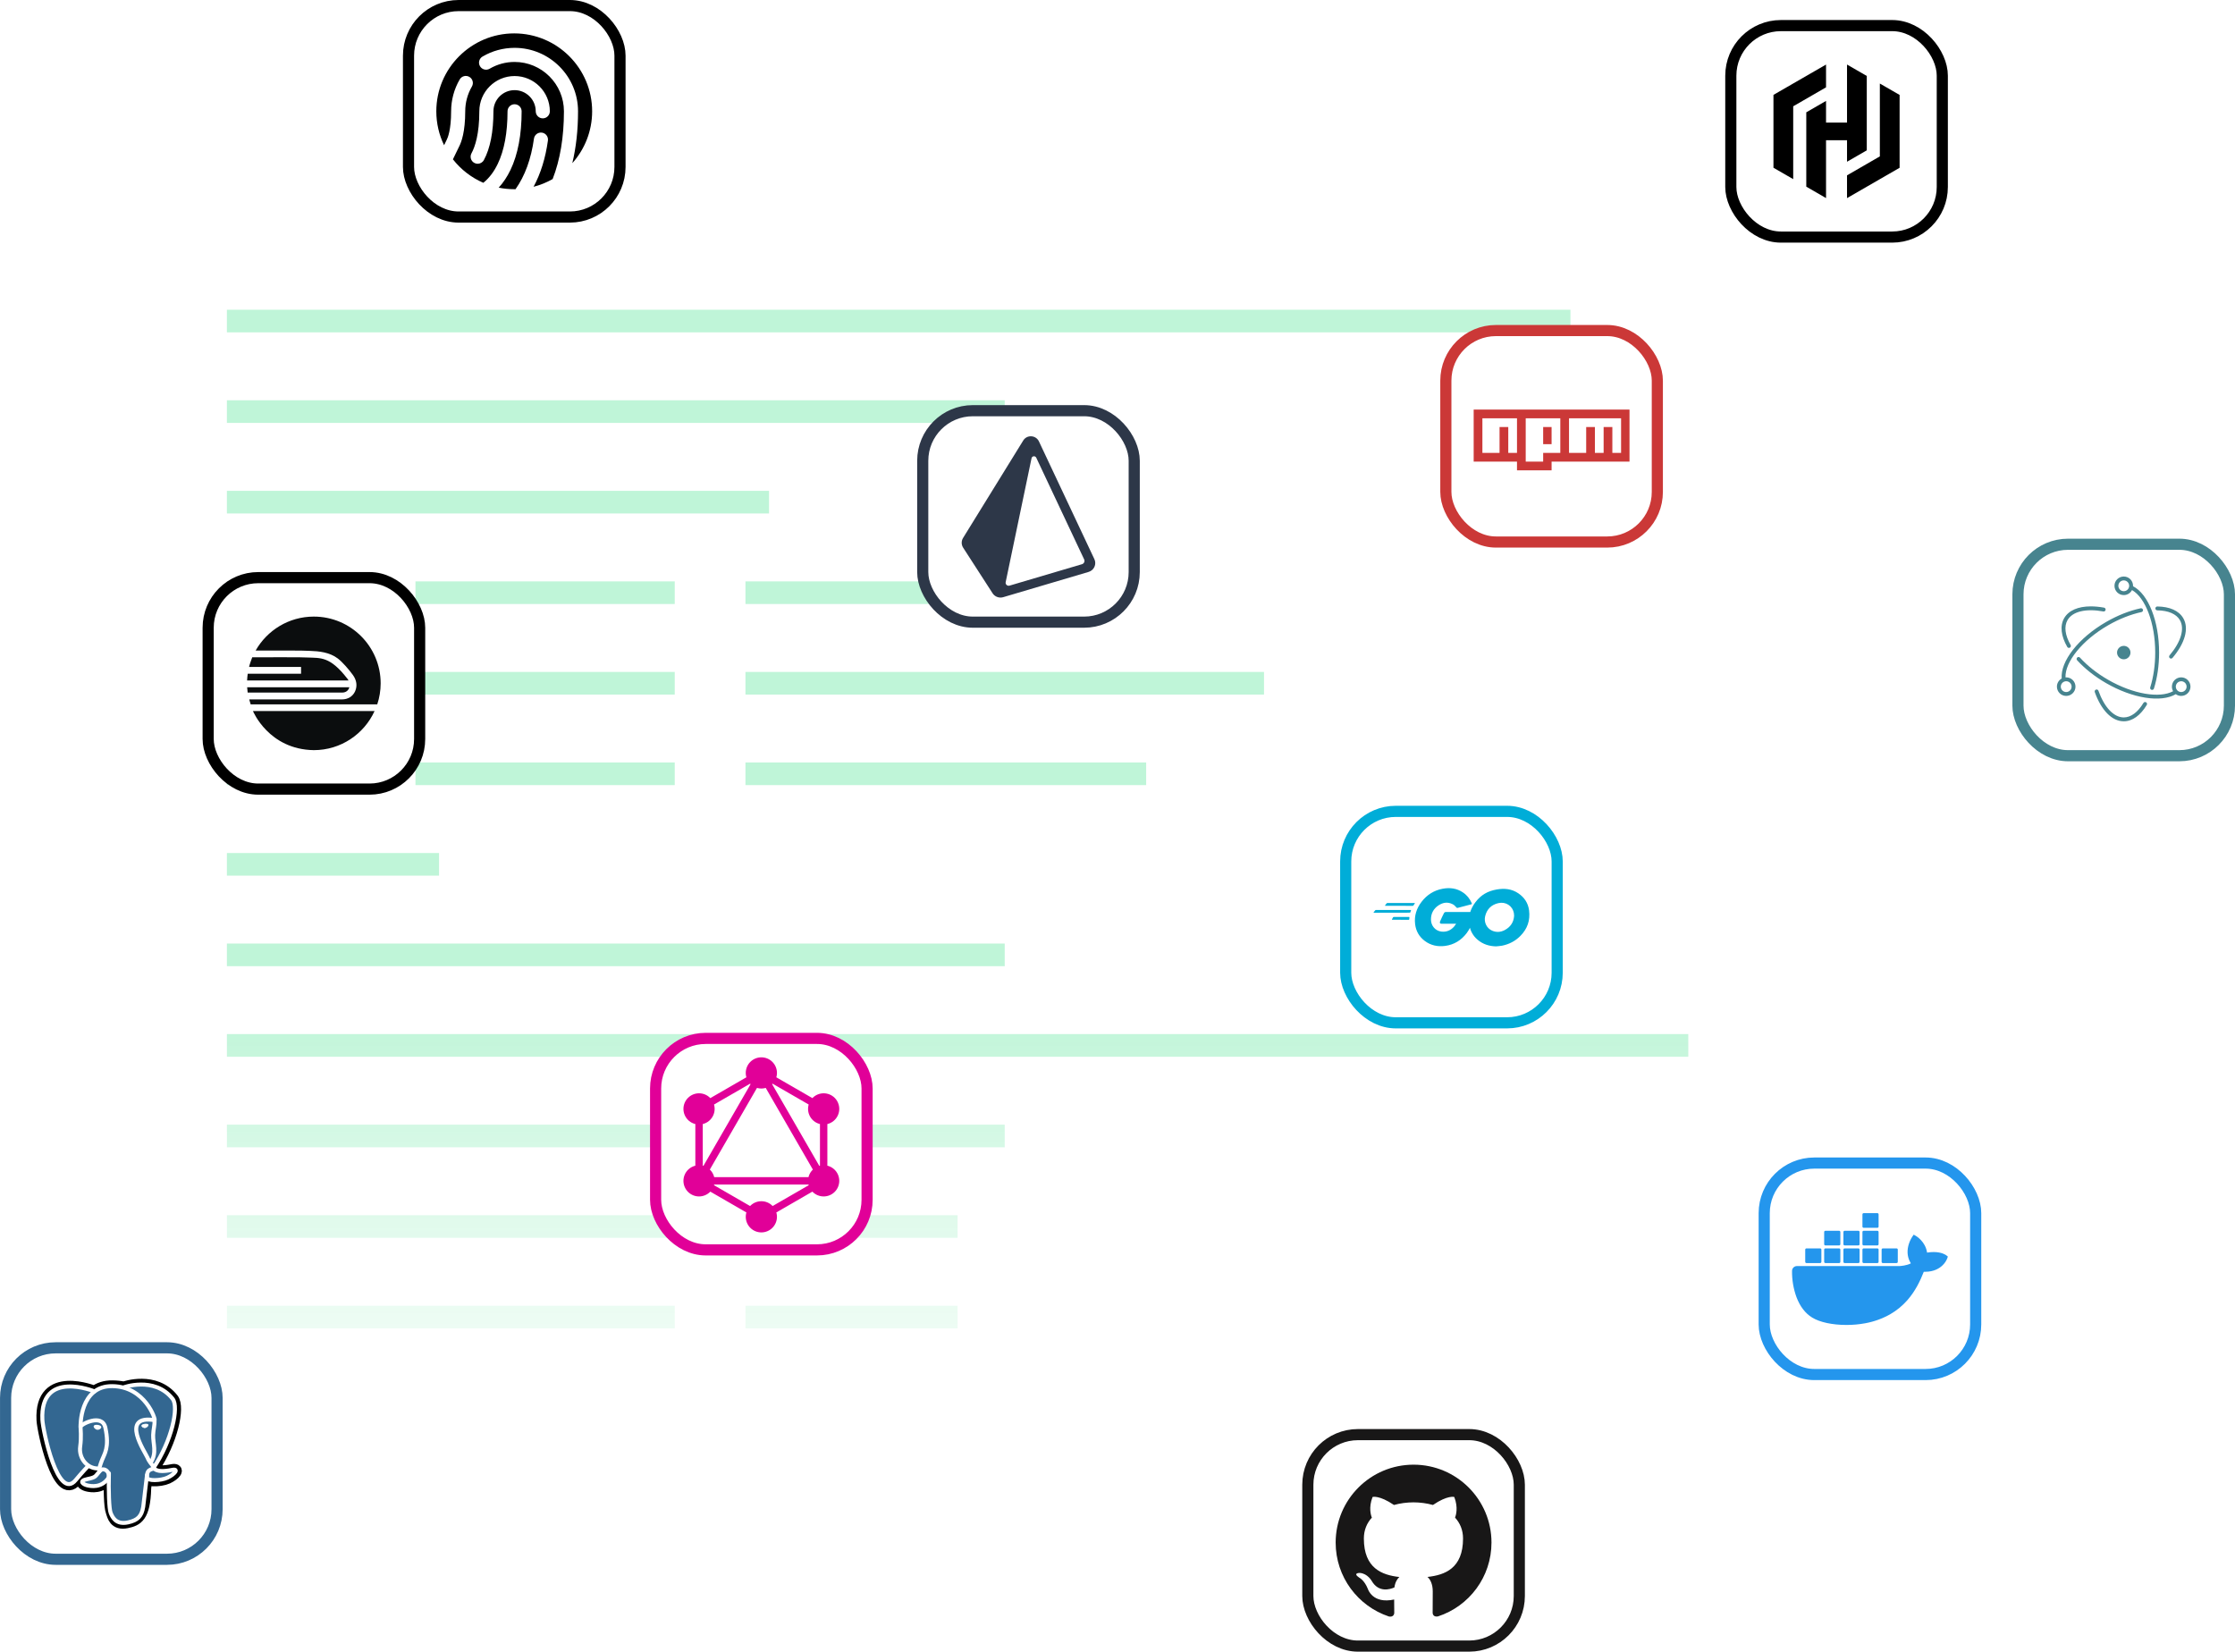 <svg width="1004" height="742" viewBox="0 0 1004 742" fill="none" xmlns="http://www.w3.org/2000/svg">
    <g filter="url(#filter0_d)">
        <path d="M49 82.101C49 71.551 57.903 63 68.888 63H929.113C940.09 63 949 71.551 949 82.101V643.899C949 654.449 940.09 663 929.113 663H68.888C57.903 663 49 654.449 49 643.899V82.101Z" fill="white" />
        <path d="M49 82.101C49 71.551 57.903 63 68.888 63H929.113C940.09 63 949 71.551 949 82.101V643.899C949 654.449 940.09 663 929.113 663H68.888C57.903 663 49 654.449 49 643.899V82.101Z" fill="white" />
        <path d="M52.295 82.099C52.295 73.312 59.713 66.181 68.868 66.181H929.093C938.241 66.181 945.666 73.312 945.666 82.099V643.897C945.666 652.69 938.241 659.814 929.093 659.814H68.868C59.713 659.814 52.295 652.69 52.295 643.897V82.099Z" stroke="white" stroke-opacity="0.1" />
        <path fill-rule="evenodd" clip-rule="evenodd" d="M705.465 129.146H101.934V139.314H705.465V129.146ZM451.343 169.825H101.934V179.993H451.343V169.825ZM101.934 413.891H451.343V424.059H101.934V413.891ZM451.343 495.248H101.934V505.416H451.343V495.248ZM101.934 454.569H758.405V464.738H101.934V454.569ZM345.462 210.504H101.934V220.672H345.462V210.504ZM101.934 373.212H197.228V383.386H101.934V373.212ZM303.108 535.927H101.934V546.095H303.108V535.927ZM101.934 576.606H303.108V586.774H101.934V576.606ZM430.169 535.927H334.875V546.095H430.169V535.927ZM334.875 576.606H430.169V586.774H334.875V576.606ZM154.874 251.182H101.934V261.35H154.874V251.182ZM334.875 251.182H493.696V261.35H334.875V251.182ZM514.877 332.533H334.875V342.708H514.877V332.533ZM334.875 291.861H567.817V302.029H334.875V291.861ZM303.108 251.182H186.641V261.35H303.108V251.182ZM101.934 291.861H154.874V302.029H101.934V291.861ZM303.108 291.861H186.641V302.029H303.108V291.861ZM101.934 332.533H154.874V342.708H101.934V332.533ZM303.108 332.533H186.641V342.708H303.108V332.533Z" fill="url(#paint0_linear)" fill-opacity="0.25" />
    </g>
    <rect x="2.512" y="605.5" width="95" height="95" rx="22.5" fill="white" stroke="#336791" stroke-width="5" />
    <path d="M65.23 668.501C65.66 664.915 65.531 664.392 68.2 664.971L68.879 665.032C70.933 665.124 73.617 664.701 75.222 663.969C78.617 662.394 80.631 659.762 77.283 660.455C69.645 662.03 69.091 659.442 69.091 659.442C77.159 647.471 80.533 632.276 77.618 628.558C69.68 618.41 55.935 623.209 55.705 623.336L55.631 623.349C54.125 623.032 52.46 622.847 50.531 622.82C47.075 622.768 44.453 623.727 42.46 625.236C42.46 625.236 17.944 615.136 19.083 637.939C19.326 642.791 26.034 674.672 34.041 665.026C36.972 661.501 39.799 658.523 39.799 658.523C41.2 659.456 42.883 659.931 44.646 659.76L44.783 659.643C44.743 660.1 44.761 660.56 44.839 661.012C42.778 663.317 43.385 663.721 39.263 664.569C35.093 665.428 37.545 666.958 39.141 667.36C41.081 667.846 45.568 668.533 48.602 664.289L48.48 664.773C49.289 665.42 49.234 669.424 49.352 672.283C49.471 675.143 49.659 677.814 50.243 679.387C50.827 680.959 51.511 685.015 56.929 683.879C61.456 682.909 64.918 681.511 65.235 668.525" fill="black" />
    <path d="M65.23 668.501C65.66 664.915 65.531 664.392 68.2 664.971L68.879 665.032C70.933 665.124 73.617 664.701 75.222 663.969C78.617 662.394 80.631 659.762 77.283 660.455C69.645 662.03 69.091 659.442 69.091 659.442C77.159 647.471 80.533 632.276 77.618 628.558C69.68 618.41 55.935 623.209 55.705 623.336L55.631 623.349C54.125 623.032 52.46 622.847 50.531 622.82C47.075 622.768 44.453 623.727 42.46 625.236C42.46 625.236 17.944 615.136 19.083 637.939C19.326 642.791 26.034 674.672 34.041 665.026C36.972 661.501 39.799 658.523 39.799 658.523C41.2 659.456 42.883 659.931 44.646 659.76L44.783 659.643C44.743 660.1 44.761 660.56 44.839 661.012C42.778 663.317 43.385 663.721 39.263 664.569C35.093 665.428 37.545 666.958 39.141 667.36C41.081 667.846 45.568 668.533 48.602 664.289L48.48 664.773C49.289 665.42 49.234 669.424 49.352 672.283C49.471 675.143 49.659 677.814 50.243 679.387C50.827 680.959 51.511 685.015 56.929 683.879C61.456 682.909 64.918 681.511 65.235 668.525" stroke="black" stroke-width="5.372" />
    <path d="M77.26 660.478C69.623 662.054 69.068 659.466 69.068 659.466C77.136 647.495 80.511 632.3 77.598 628.582C69.66 618.434 55.915 623.235 55.685 623.36L55.611 623.373C53.933 623.036 52.226 622.858 50.514 622.842C47.057 622.789 44.436 623.748 42.443 625.257C42.443 625.257 17.924 615.157 19.066 637.96C19.309 642.812 26.016 674.693 34.023 665.048C36.973 661.501 39.8 658.523 39.8 658.523C41.201 659.456 42.884 659.931 44.647 659.76L44.784 659.643C44.744 660.1 44.763 660.56 44.84 661.012C42.779 663.317 43.386 663.721 39.264 664.569C35.094 665.428 37.546 666.958 39.142 667.36C41.082 667.846 45.569 668.533 48.603 664.289L48.481 664.773C49.29 665.42 49.856 668.983 49.761 672.212C49.665 675.441 49.602 677.656 50.236 679.389C50.87 681.123 51.505 685.018 56.922 683.882C61.449 682.912 63.793 680.394 64.123 676.202C64.356 673.221 64.879 673.66 64.916 670.996L65.339 669.733C65.823 665.69 65.418 664.387 68.206 664.995L68.885 665.056C70.939 665.148 73.626 664.725 75.201 663.993C78.597 662.418 80.611 659.786 77.263 660.478H77.26Z" fill="#336791" />
    <path d="M48.927 661.85C48.716 669.371 48.98 677.865 49.715 679.683C50.449 681.501 52.027 685.1 57.447 683.943C61.974 682.973 63.623 681.094 64.337 676.948L66.009 662.77M42.431 625.067C42.431 625.067 17.897 615.035 19.039 637.839C19.282 642.691 25.989 674.572 33.996 664.926C36.919 661.403 39.562 658.647 39.562 658.647M55.682 623.235C54.836 623.5 69.329 617.937 77.568 628.463C80.475 632.181 77.106 647.376 69.038 659.347" stroke="white" stroke-width="1.79" stroke-linecap="round" stroke-linejoin="round" />
    <path d="M69.041 659.342C69.041 659.342 69.569 661.932 77.233 660.352C80.581 659.659 78.565 662.291 75.172 663.866C72.386 665.161 66.139 665.492 66.036 663.708C65.772 659.096 69.324 660.497 69.067 659.342C68.835 658.301 67.244 657.281 66.197 654.733C65.28 652.513 53.618 635.468 69.432 637.997C70.013 637.878 65.309 622.934 50.511 622.717C35.712 622.501 36.179 640.912 36.179 640.912" stroke="white" stroke-width="1.79" stroke-linecap="round" stroke-linejoin="bevel" />
    <path d="M44.787 660.923C42.726 663.227 43.334 663.631 39.211 664.48C35.041 665.338 37.493 666.868 39.09 667.27C41.029 667.756 45.517 668.444 48.55 664.197C49.475 662.902 48.545 660.841 47.277 660.317C46.663 660.064 45.844 659.747 44.792 660.925L44.787 660.923Z" stroke="white" stroke-width="1.79" stroke-linejoin="round" />
    <path d="M44.652 660.883C44.441 659.527 45.096 657.918 45.796 656.031C46.848 653.203 49.274 650.376 47.334 641.399C45.889 634.713 36.182 640.006 36.182 640.912C36.182 641.819 36.621 645.511 36.024 649.805C35.239 655.413 39.591 660.154 44.602 659.67" stroke="white" stroke-width="1.79" stroke-linecap="round" stroke-linejoin="round" />
    <path d="M42.342 640.778C42.297 641.087 42.91 641.914 43.706 642.025C44.501 642.136 45.18 641.491 45.225 641.179C45.27 640.868 44.657 640.529 43.862 640.418C43.066 640.307 42.382 640.471 42.342 640.778V640.778Z" fill="white" stroke="white" stroke-width="0.598" />
    <path d="M66.561 640.146C66.603 640.455 65.993 641.282 65.197 641.393C64.402 641.504 63.717 640.86 63.678 640.548C63.638 640.236 64.246 639.898 65.041 639.787C65.837 639.676 66.521 639.84 66.561 640.146Z" fill="white" stroke="white" stroke-width="0.297" />
    <path d="M69.402 638.002C69.534 640.434 68.879 642.085 68.794 644.673C68.673 648.43 70.586 652.733 67.703 657.04" stroke="white" stroke-width="1.79" stroke-linecap="round" stroke-linejoin="round" />
    <rect x="183.512" y="2.5" width="95" height="95" rx="22.5" fill="white" stroke="black" stroke-width="5" />
    <path d="M231 15C211.701 15 196 30.701 196 50C196 55.457 197.256 60.625 199.493 65.233L200.601 62.952C200.616 62.921 200.631 62.89 200.648 62.859C201.118 61.967 202.652 58.402 202.652 50C202.652 44.968 203.988 40.017 206.514 35.683C207.395 34.172 209.334 33.66 210.846 34.542C212.357 35.423 212.868 37.362 211.987 38.873C210.025 42.24 208.987 46.088 208.987 50C208.987 59.164 207.302 63.796 206.278 65.763L203.457 71.572C207.038 76.134 211.726 79.786 217.113 82.124C219.706 80.048 221.889 77.186 223.612 73.59C226.518 67.526 227.991 59.589 227.991 50C227.991 48.251 229.409 46.833 231.158 46.833C232.908 46.833 234.326 48.251 234.326 50C234.326 60.544 232.643 69.402 229.325 76.328C227.851 79.403 226.077 82.066 224.026 84.301C226.28 84.759 228.613 85 231 85C231.196 85 231.391 84.996 231.586 84.993C235.817 79.017 238.599 71.385 239.863 62.281C240.103 60.549 241.702 59.34 243.435 59.579C245.168 59.82 246.378 61.419 246.137 63.152C245.041 71.05 242.875 77.998 239.687 83.908C242.722 83.13 245.598 81.954 248.258 80.44C251.621 71.798 253.33 61.567 253.33 50C253.33 37.775 243.384 27.829 231.158 27.829C227.216 27.829 223.342 28.881 219.957 30.873C218.449 31.759 216.508 31.256 215.621 29.748C214.734 28.241 215.238 26.299 216.745 25.413C221.103 22.849 226.087 21.494 231.158 21.494C246.877 21.494 259.664 34.282 259.664 50C259.664 58.423 258.799 66.215 257.096 73.296C262.63 67.104 266 58.938 266 50C266 30.701 250.299 15 231 15ZM215.322 50C215.322 41.268 222.426 34.163 231.158 34.163C239.891 34.163 246.995 41.268 246.995 50C246.995 51.749 245.577 53.167 243.828 53.167C242.079 53.167 240.66 51.749 240.66 50C240.66 44.761 236.398 40.498 231.158 40.498C225.919 40.498 221.656 44.761 221.656 50C221.656 59.274 220.212 66.645 217.365 71.908C216.791 72.968 215.701 73.569 214.576 73.569C214.067 73.569 213.551 73.446 213.072 73.186C211.533 72.354 210.961 70.432 211.793 68.893C213.403 65.919 215.322 60.226 215.322 50Z" fill="black" />
    <rect x="294.512" y="466.5" width="95" height="95" rx="22.5" fill="white" stroke="#E10098" stroke-width="5" />
    <path d="M342.015 475C340.156 475 338.374 475.738 337.059 477.053C335.745 478.367 335.006 480.15 335.006 482.009C335.006 483.867 335.745 485.65 337.059 486.964C338.374 488.279 340.156 489.017 342.015 489.017C343.874 489.017 345.656 488.279 346.971 486.964C348.285 485.65 349.024 483.867 349.024 482.009C349.024 480.15 348.285 478.367 346.971 477.053C345.656 475.738 343.874 475 342.015 475V475ZM370.003 491.16C368.144 491.16 366.362 491.899 365.047 493.213C363.733 494.528 362.995 496.31 362.995 498.169C362.995 500.028 363.733 501.81 365.047 503.125C366.362 504.439 368.144 505.177 370.003 505.177C371.862 505.177 373.645 504.439 374.959 503.125C376.273 501.81 377.012 500.028 377.012 498.169C377.012 496.31 376.273 494.528 374.959 493.213C373.645 491.899 371.862 491.16 370.003 491.16ZM370.003 523.481C368.144 523.481 366.362 524.22 365.047 525.534C363.733 526.848 362.995 528.631 362.995 530.49C362.995 532.349 363.733 534.131 365.047 535.446C366.362 536.76 368.144 537.498 370.003 537.498C371.862 537.498 373.645 536.76 374.959 535.446C376.273 534.131 377.012 532.349 377.012 530.49C377.012 528.631 376.273 526.848 374.959 525.534C373.645 524.22 371.862 523.481 370.003 523.481ZM342.015 539.642C340.157 539.642 338.374 540.38 337.06 541.694C335.746 543.008 335.008 544.79 335.008 546.648C335.008 548.507 335.746 550.289 337.06 551.603C338.374 552.917 340.157 553.655 342.015 553.655C343.873 553.655 345.656 552.917 346.97 551.603C348.284 550.289 349.022 548.507 349.022 546.648C349.022 544.79 348.284 543.008 346.97 541.694C345.656 540.38 343.873 539.642 342.015 539.642ZM314.02 523.484C313.1 523.484 312.189 523.666 311.339 524.018C310.489 524.37 309.716 524.886 309.066 525.537C308.415 526.187 307.899 526.96 307.547 527.81C307.195 528.66 307.013 529.571 307.013 530.491C307.013 531.412 307.195 532.323 307.547 533.173C307.899 534.023 308.415 534.795 309.066 535.446C309.716 536.097 310.489 536.613 311.339 536.965C312.189 537.317 313.1 537.498 314.02 537.498C315.879 537.498 317.662 536.76 318.976 535.446C320.29 534.131 321.029 532.349 321.029 530.49C321.029 528.631 320.29 526.848 318.976 525.534C317.662 524.22 315.879 523.481 314.02 523.481V523.484ZM314.02 491.16C312.161 491.16 310.379 491.899 309.064 493.213C307.75 494.528 307.012 496.31 307.012 498.169C307.012 500.028 307.75 501.81 309.064 503.125C310.379 504.439 312.161 505.177 314.02 505.177C315.879 505.177 317.662 504.439 318.976 503.125C320.29 501.81 321.029 500.028 321.029 498.169C321.029 496.31 320.29 494.528 318.976 493.213C317.662 491.899 315.879 491.16 314.02 491.16ZM342.015 480.09L312.359 497.21V531.452L342.015 548.572L371.665 531.452V497.21L342.015 480.09ZM342.015 485.337L367.119 528.826H316.904L342.015 485.337ZM337.469 486.553L315.692 524.281V499.131L337.469 486.553ZM346.561 486.553L368.342 499.131V524.281L346.561 486.553ZM320.231 532.156H363.796L342.015 544.728L320.231 532.156Z" fill="#E10098" />
    <rect x="587.5" y="644.5" width="95" height="95" rx="22.5" fill="white" stroke="#181717" stroke-width="5" />
    <path d="M635 658C615.663 658 600 673.671 600 693C600 708.467 610.027 721.583 623.931 726.206C625.681 726.536 626.323 725.454 626.323 724.523C626.323 723.692 626.294 721.49 626.279 718.573C616.543 720.685 614.49 713.877 614.49 713.877C612.898 709.838 610.596 708.759 610.596 708.759C607.426 706.589 610.841 706.633 610.841 706.633C614.356 706.878 616.202 710.238 616.202 710.238C619.323 715.59 624.395 714.044 626.396 713.148C626.711 710.885 627.612 709.342 628.613 708.467C620.84 707.592 612.67 704.582 612.67 691.171C612.67 687.35 614.026 684.23 616.272 681.78C615.878 680.896 614.697 677.338 616.578 672.516C616.578 672.516 619.51 671.577 626.203 676.104C629.003 675.325 631.978 674.94 634.953 674.923C637.928 674.94 640.903 675.325 643.703 676.104C650.353 671.577 653.285 672.516 653.285 672.516C655.166 677.338 653.985 680.896 653.635 681.78C655.866 684.23 657.222 687.35 657.222 691.171C657.222 704.617 649.041 707.577 641.253 708.438C642.478 709.488 643.616 711.635 643.616 714.913C643.616 719.597 643.572 723.36 643.572 724.497C643.572 725.416 644.185 726.51 645.978 726.16C659.981 721.569 670 708.444 670 693C670 673.671 654.329 658 635 658" fill="#181717" />
    <rect x="414.512" y="184.5" width="95" height="95" rx="22.5" fill="white" stroke="#2D3748" stroke-width="5" />
    <path d="M491.618 251.199L466.701 198.284C466.076 196.961 464.772 196.088 463.294 196.007C461.777 195.919 460.419 196.65 459.652 197.895L432.628 241.667C431.79 243.031 431.807 244.713 432.675 246.061L445.886 266.524C446.673 267.746 448.037 268.453 449.455 268.453C449.857 268.453 450.261 268.396 450.658 268.279L489.004 256.937C490.178 256.59 491.138 255.759 491.641 254.657C492.144 253.556 492.134 252.294 491.618 251.199ZM486.039 253.469L453.504 263.092C452.51 263.386 451.558 262.526 451.767 261.524L463.389 205.86C463.607 204.819 465.046 204.654 465.5 205.618L487.02 251.317C487.426 252.18 486.963 253.196 486.039 253.469Z" fill="#2D3748" />
    <rect x="649.5" y="148.5" width="95" height="95" rx="22.5" fill="white" stroke="#CB3837" stroke-width="5" />
    <path d="M662 184V207.378H681.459V211.297H697V207.378H732V184H662Z" fill="#CB3837" />
    <path d="M673.621 187.919H665.918V203.459H673.621V191.838H677.54V203.459H681.459V187.919H673.621ZM685.377 187.919V207.378H693.215V203.459H700.918V187.919H685.377ZM696.999 199.541H693.215V191.838H696.999V199.541ZM712.54 187.919H704.837V203.459H712.54V191.838H716.459V203.459H720.377V191.838H724.296V203.459H728.215V187.919H712.54Z" fill="white" />
    <rect x="792.512" y="522.5" width="95" height="95" rx="22.5" fill="white" stroke="#2496ED" stroke-width="5" />
    <path d="M845.795 567.426H851.976C852.119 567.426 852.257 567.369 852.358 567.268C852.46 567.167 852.518 567.03 852.518 566.887V561.383C852.518 561.239 852.461 561.101 852.36 560.999C852.258 560.898 852.12 560.84 851.976 560.84H845.795C845.652 560.84 845.515 560.897 845.414 560.998C845.313 561.1 845.256 561.237 845.256 561.38V566.887C845.256 567.184 845.498 567.426 845.795 567.426ZM837.18 551.589H843.357C843.501 551.589 843.639 551.532 843.741 551.43C843.842 551.328 843.9 551.19 843.9 551.046V545.54C843.899 545.396 843.841 545.259 843.74 545.158C843.638 545.057 843.501 545 843.357 545H837.18C837.037 545 836.899 545.057 836.798 545.158C836.697 545.259 836.64 545.396 836.64 545.54V551.046C836.64 551.344 836.879 551.586 837.18 551.586V551.589ZM837.18 559.507H843.357C843.501 559.507 843.638 559.449 843.74 559.348C843.841 559.246 843.899 559.109 843.9 558.965V553.461C843.899 553.318 843.841 553.181 843.74 553.08C843.638 552.978 843.501 552.922 843.357 552.922H837.18C837.037 552.922 836.899 552.979 836.798 553.08C836.697 553.181 836.64 553.318 836.64 553.461V558.965C836.64 559.262 836.879 559.505 837.18 559.507ZM828.634 559.507H834.817C834.96 559.506 835.097 559.448 835.197 559.347C835.297 559.245 835.354 559.108 835.354 558.965V553.461C835.354 553.318 835.297 553.181 835.196 553.08C835.095 552.979 834.957 552.922 834.814 552.922H828.637C828.494 552.922 828.356 552.979 828.255 553.08C828.154 553.181 828.097 553.318 828.097 553.461V558.965C828.097 559.262 828.339 559.505 828.637 559.507H828.634ZM819.992 559.507H826.172C826.316 559.507 826.453 559.449 826.554 559.348C826.655 559.246 826.712 559.108 826.712 558.965V553.461C826.712 553.318 826.655 553.181 826.554 553.08C826.453 552.979 826.315 552.922 826.172 552.922H819.992C819.848 552.922 819.711 552.978 819.609 553.08C819.508 553.181 819.45 553.318 819.449 553.461V558.965C819.449 559.262 819.694 559.505 819.992 559.507ZM837.18 567.426H843.357C843.501 567.426 843.638 567.369 843.74 567.268C843.841 567.167 843.899 567.03 843.9 566.887V561.383C843.9 561.239 843.842 561.101 843.741 560.999C843.639 560.898 843.501 560.84 843.357 560.84H837.18C837.037 560.84 836.899 560.897 836.798 560.998C836.697 561.1 836.64 561.237 836.64 561.38V566.887C836.64 567.184 836.879 567.426 837.18 567.426ZM828.634 567.426H834.817C834.96 567.425 835.096 567.368 835.197 567.267C835.297 567.166 835.354 567.029 835.354 566.887V561.383C835.354 561.312 835.341 561.242 835.314 561.176C835.287 561.111 835.248 561.051 835.198 561.001C835.148 560.95 835.089 560.91 835.023 560.883C834.958 560.855 834.888 560.841 834.817 560.84H828.634C828.491 560.841 828.355 560.898 828.254 560.999C828.154 561.101 828.097 561.237 828.097 561.38V566.887C828.097 567.184 828.339 567.426 828.637 567.426H828.634ZM819.992 567.426H826.172C826.315 567.426 826.453 567.369 826.554 567.268C826.655 567.167 826.712 567.03 826.712 566.887V561.383C826.712 561.312 826.699 561.242 826.672 561.176C826.645 561.111 826.606 561.051 826.556 561.001C826.506 560.95 826.447 560.91 826.381 560.883C826.316 560.855 826.246 560.841 826.175 560.84H819.992C819.848 560.84 819.71 560.898 819.608 560.999C819.506 561.101 819.449 561.239 819.449 561.383V566.887C819.449 567.184 819.694 567.426 819.992 567.426ZM811.475 567.426H817.658C817.801 567.425 817.938 567.368 818.038 567.267C818.139 567.166 818.195 567.029 818.195 566.887V561.383C818.195 561.312 818.182 561.242 818.155 561.176C818.128 561.111 818.089 561.051 818.039 561.001C817.989 560.95 817.93 560.91 817.865 560.883C817.799 560.855 817.729 560.841 817.658 560.84H811.475C811.332 560.841 811.196 560.898 811.095 560.999C810.995 561.101 810.938 561.237 810.938 561.38V566.887C810.938 567.184 811.178 567.426 811.478 567.426H811.475ZM874.32 563.961C874.131 563.812 872.36 562.474 868.621 562.474C867.635 562.477 866.65 562.561 865.675 562.727C864.952 557.769 860.854 555.348 860.67 555.243L859.667 554.663L859.008 555.617C858.18 556.894 857.579 558.306 857.223 559.787C856.552 562.617 856.96 565.277 858.398 567.549C856.663 568.517 853.878 568.753 853.312 568.774H807.202C806.623 568.774 806.068 569.004 805.658 569.413C805.248 569.822 805.017 570.376 805.015 570.955C804.961 574.994 805.645 579.01 807.033 582.803C808.623 586.968 810.985 590.036 814.062 591.915C817.504 594.023 823.104 595.231 829.448 595.231C832.315 595.24 835.173 594.98 837.993 594.455C841.91 593.735 845.679 592.366 849.144 590.404C852.002 588.75 854.569 586.647 856.756 584.174C860.408 580.038 862.584 575.432 864.203 571.34H864.847C868.849 571.34 871.308 569.739 872.664 568.397C873.565 567.543 874.268 566.502 874.726 565.347L875.012 564.507L874.32 563.961Z" fill="#2496ED" />
    <rect x="604.512" y="364.5" width="95" height="95" rx="22.5" fill="white" stroke="#00ADD8" stroke-width="5" />
    <path d="M622.294 406.917C622.157 406.917 622.125 406.85 622.192 406.745L622.909 405.826C622.976 405.724 623.146 405.657 623.283 405.657H635.451C635.585 405.657 635.62 405.759 635.553 405.861L634.973 406.745C634.905 406.85 634.733 406.949 634.631 406.949L622.294 406.917ZM617.149 410.053C617.012 410.053 616.977 409.986 617.047 409.883L617.761 408.962C617.828 408.86 618.001 408.793 618.138 408.793H633.678C633.815 408.793 633.882 408.895 633.847 408.997L633.575 409.813C633.54 409.951 633.406 410.018 633.269 410.018L617.149 410.053ZM625.397 413.188C625.26 413.188 625.225 413.086 625.295 412.984L625.771 412.132C625.838 412.03 625.975 411.928 626.112 411.928H632.928C633.065 411.928 633.132 412.03 633.132 412.167L633.065 412.984C633.065 413.121 632.928 413.223 632.826 413.223L625.397 413.188ZM660.773 406.305C658.627 406.85 657.16 407.258 655.048 407.804C654.535 407.938 654.502 407.973 654.056 407.463C653.549 406.882 653.172 406.509 652.458 406.168C650.308 405.112 648.229 405.418 646.289 406.678C643.97 408.177 642.778 410.394 642.813 413.153C642.845 415.88 644.72 418.129 647.412 418.505C649.731 418.811 651.67 417.995 653.207 416.259C653.514 415.88 653.785 415.472 654.126 414.993H647.549C646.835 414.993 646.662 414.55 646.902 413.973C647.345 412.917 648.162 411.143 648.64 410.257C648.713 410.093 648.833 409.953 648.984 409.856C649.135 409.759 649.312 409.709 649.492 409.711H661.896C661.829 410.633 661.829 411.552 661.692 412.473C661.339 414.9 660.378 417.198 658.898 419.153C656.445 422.39 653.24 424.403 649.185 424.945C645.846 425.388 642.743 424.741 640.018 422.699C637.495 420.789 636.063 418.266 635.69 415.131C635.247 411.415 636.338 408.075 638.586 405.144C641.007 401.976 644.21 399.964 648.13 399.252C651.332 398.669 654.4 399.048 657.16 400.918C658.968 402.114 660.26 403.747 661.114 405.724C661.319 406.031 661.182 406.203 660.773 406.308V406.305ZM672.055 425.152C668.952 425.082 666.122 424.195 663.737 422.151C661.752 420.478 660.443 418.14 660.056 415.574C659.443 411.724 660.499 408.314 662.818 405.281C665.306 402.009 668.304 400.305 672.361 399.594C675.838 398.981 679.11 399.316 682.074 401.329C684.766 403.166 686.437 405.657 686.88 408.927C687.458 413.529 686.131 417.277 682.96 420.483C680.711 422.766 677.949 424.195 674.779 424.843C673.86 425.018 672.942 425.047 672.055 425.152ZM680.163 411.386C680.131 410.939 680.131 410.598 680.064 410.257C679.451 406.882 676.348 404.978 673.111 405.724C669.94 406.439 667.896 408.451 667.146 411.654C666.534 414.314 667.829 417.006 670.282 418.1C672.157 418.916 674.029 418.811 675.838 417.896C678.53 416.496 679.994 414.314 680.166 411.383L680.163 411.386Z" fill="#00ADD8" />
    <rect x="906.5" y="244.5" width="95" height="95" rx="22.5" fill="white" stroke="#47848F" stroke-width="5" />
    <path d="M954.03 259C951.727 259 949.859 260.867 949.859 263.171C949.859 265.475 951.726 267.343 954.03 267.343C955.643 267.343 957.038 266.427 957.733 265.088C963.751 268.523 968.158 279.919 968.158 293.17C968.158 298.784 967.375 304.162 965.922 308.803C965.888 308.912 965.876 309.027 965.886 309.141C965.896 309.255 965.929 309.366 965.982 309.467C966.035 309.569 966.107 309.659 966.195 309.732C966.283 309.805 966.384 309.861 966.493 309.895C966.714 309.964 966.953 309.942 967.158 309.835C967.363 309.728 967.517 309.544 967.586 309.323C969.092 304.509 969.901 298.957 969.901 293.17C969.901 279.098 965.1 266.921 958.192 263.353C958.195 263.292 958.202 263.233 958.202 263.171C958.202 260.868 956.334 259 954.03 259V259ZM954.03 260.743C954.674 260.743 955.292 260.999 955.747 261.454C956.203 261.91 956.458 262.527 956.458 263.171C956.458 263.815 956.203 264.433 955.747 264.888C955.292 265.344 954.674 265.599 954.03 265.599C953.386 265.599 952.769 265.344 952.313 264.888C951.858 264.433 951.602 263.815 951.602 263.171C951.602 262.527 951.858 261.91 952.313 261.454C952.769 260.999 953.386 260.743 954.03 260.743V260.743ZM939.163 272.41C933.561 272.43 929.279 274.211 927.27 277.691C925.272 281.152 925.843 285.742 928.656 290.648C928.773 290.843 928.963 290.985 929.184 291.042C929.404 291.099 929.638 291.068 929.836 290.954C930.034 290.841 930.179 290.655 930.241 290.435C930.303 290.216 930.277 289.981 930.168 289.781C927.634 285.361 927.141 281.401 928.78 278.562C931.005 274.709 937 273.264 944.856 274.695C944.969 274.715 945.084 274.713 945.196 274.689C945.308 274.665 945.414 274.619 945.508 274.554C945.603 274.489 945.683 274.406 945.745 274.31C945.807 274.214 945.85 274.106 945.87 273.993C945.891 273.881 945.889 273.765 945.865 273.653C945.84 273.541 945.795 273.435 945.729 273.341C945.664 273.247 945.581 273.167 945.485 273.105C945.389 273.043 945.281 273 945.169 272.98C943.044 272.593 941.03 272.404 939.163 272.411L939.163 272.41ZM969.115 272.458C968.884 272.455 968.661 272.544 968.495 272.705C968.33 272.866 968.235 273.087 968.232 273.318C968.229 273.549 968.318 273.772 968.479 273.938C968.64 274.103 968.861 274.198 969.092 274.201C974.061 274.266 977.644 275.815 979.255 278.606C981.475 282.452 979.742 288.348 974.599 294.425C974.449 294.601 974.376 294.83 974.395 295.06C974.415 295.291 974.524 295.504 974.701 295.654C974.788 295.728 974.889 295.784 974.998 295.819C975.107 295.854 975.222 295.867 975.336 295.857C975.45 295.848 975.561 295.816 975.663 295.763C975.765 295.711 975.855 295.639 975.929 295.552C981.494 288.977 983.438 282.364 980.765 277.735C978.798 274.328 974.64 272.53 969.115 272.458V272.458ZM961.802 273.25C961.743 273.251 961.684 273.257 961.627 273.27C956.595 274.348 951.238 276.455 946.094 279.425C933.71 286.575 925.519 297.026 926.148 304.823C924.868 305.535 924 306.9 924 308.469C924 310.773 925.868 312.64 928.172 312.64C930.475 312.64 932.343 310.773 932.343 308.469C932.343 306.165 930.475 304.298 928.172 304.298C928.069 304.298 927.967 304.306 927.866 304.313C927.594 297.376 935.3 287.67 946.966 280.935C951.956 278.054 957.142 276.013 961.992 274.974C962.202 274.928 962.388 274.806 962.514 274.631C962.639 274.456 962.696 274.241 962.672 274.027C962.649 273.813 962.547 273.615 962.386 273.472C962.225 273.328 962.017 273.249 961.802 273.25V273.25ZM954.001 290.151C953.796 290.154 953.593 290.177 953.393 290.22C951.764 290.573 950.729 292.178 951.08 293.808C951.433 295.437 953.039 296.472 954.668 296.12C956.297 295.767 957.332 294.162 956.98 292.533C956.672 291.107 955.404 290.136 954.001 290.151V290.151ZM933.762 295.154C933.647 295.149 933.533 295.166 933.425 295.205C933.317 295.244 933.218 295.303 933.134 295.381C933.049 295.458 932.98 295.551 932.931 295.654C932.883 295.758 932.855 295.87 932.85 295.984C932.844 296.098 932.861 296.213 932.9 296.32C932.939 296.428 932.999 296.527 933.076 296.611C936.512 300.388 940.977 303.931 946.069 306.871C958.033 313.778 970.745 315.773 977.399 311.855C978.106 312.366 978.956 312.641 979.829 312.641C982.133 312.641 984 310.773 984 308.469C984 306.166 982.133 304.298 979.829 304.298C977.525 304.298 975.657 306.166 975.657 308.469C975.657 309.217 975.857 309.918 976.202 310.525C970.119 313.815 958.232 311.88 946.941 305.361C942.001 302.509 937.678 299.079 934.365 295.439C934.288 295.354 934.195 295.285 934.092 295.236C933.988 295.187 933.876 295.16 933.762 295.154V295.154ZM928.172 306.041C928.49 306.041 928.806 306.104 929.101 306.226C929.395 306.348 929.663 306.527 929.889 306.752C930.114 306.978 930.293 307.245 930.415 307.54C930.537 307.835 930.6 308.15 930.6 308.469C930.6 308.788 930.537 309.104 930.415 309.398C930.293 309.693 930.114 309.961 929.889 310.186C929.663 310.412 929.395 310.59 929.101 310.712C928.806 310.835 928.49 310.897 928.172 310.897C927.853 310.897 927.537 310.835 927.242 310.712C926.948 310.59 926.68 310.412 926.455 310.186C926.229 309.961 926.05 309.693 925.928 309.398C925.806 309.104 925.743 308.788 925.743 308.469C925.743 308.15 925.806 307.835 925.928 307.54C926.05 307.245 926.229 306.978 926.455 306.752C926.68 306.527 926.948 306.348 927.242 306.226C927.537 306.104 927.853 306.041 928.172 306.041V306.041ZM979.829 306.041C980.148 306.041 980.463 306.104 980.758 306.226C981.053 306.348 981.32 306.527 981.546 306.752C981.771 306.978 981.95 307.245 982.072 307.54C982.194 307.835 982.257 308.15 982.257 308.469C982.257 308.788 982.194 309.104 982.072 309.398C981.95 309.693 981.771 309.961 981.546 310.186C981.32 310.412 981.053 310.59 980.758 310.712C980.463 310.835 980.148 310.897 979.829 310.897C979.245 310.898 978.68 310.687 978.24 310.303C978.233 310.292 978.229 310.28 978.222 310.269C978.153 310.17 978.065 310.085 977.962 310.022C977.667 309.667 977.48 309.236 977.421 308.778C977.362 308.321 977.435 307.856 977.631 307.438C977.827 307.021 978.137 306.668 978.527 306.42C978.916 306.173 979.367 306.041 979.829 306.041V306.041ZM941.876 309.748C941.733 309.74 941.589 309.768 941.459 309.829C941.328 309.889 941.215 309.982 941.129 310.097C941.043 310.212 940.987 310.347 940.966 310.489C940.944 310.632 940.959 310.777 941.007 310.913C943.917 319.038 948.678 324.04 954.03 324.04C957.934 324.04 961.546 321.379 964.363 316.694C964.422 316.595 964.461 316.487 964.478 316.373C964.495 316.26 964.489 316.145 964.462 316.034C964.434 315.923 964.385 315.818 964.317 315.726C964.249 315.634 964.163 315.557 964.065 315.498C963.867 315.379 963.629 315.343 963.405 315.399C963.181 315.455 962.988 315.598 962.868 315.796C960.337 320.006 957.228 322.297 954.03 322.297C949.584 322.297 945.338 317.835 942.648 310.324C942.59 310.163 942.486 310.023 942.349 309.92C942.212 309.818 942.047 309.758 941.876 309.748V309.748Z" fill="#47848F" />
    <rect x="777.512" y="11.5" width="95" height="95" rx="22.5" fill="white" stroke="black" stroke-width="5" />
    <path d="M820.287 29L796.666 42.627V75.353L805.541 80.476V47.752L820.288 39.236L820.287 29ZM829.713 29V55.062H820.287V45.335L811.412 50.458V83.852L820.287 88.988V63H829.713V72.659L838.588 67.541V34.123L829.713 29ZM829.713 89L853.335 75.373V42.646L844.459 37.531V70.257L829.712 78.773" fill="black" />
    <rect x="93.512" y="259.5" width="95" height="95" rx="22.5" fill="white" stroke="black" stroke-width="5" />
    <path d="M111.282 302.675C111.141 303.678 111.047 304.688 111 305.7H156.575C156.415 305.387 156.2 305.108 155.988 304.833C148.195 294.765 144.005 295.64 138.013 295.382C136.013 295.298 134.663 295.262 126.703 295.262C122.443 295.262 117.815 295.275 113.307 295.288C112.722 296.862 112.16 298.388 111.89 299.63H135.245V302.67H111.282V302.675ZM156.932 308.74H111.022C111.072 309.555 111.148 310.352 111.257 311.142H153.645C155.53 311.142 156.592 310.07 156.932 308.742V308.74ZM113.637 319.44C113.637 319.44 120.662 336.695 140.962 337C153.1 337 163.53 329.792 168.263 319.44H113.64H113.637ZM140.97 277C129.75 277 119.983 283.165 114.828 292.27L126.703 292.258V292.252C135.978 292.252 136.325 292.292 138.135 292.37L139.255 292.41C143.162 292.54 147.968 292.96 151.745 295.82C153.795 297.372 156.763 300.795 158.525 303.233C160.16 305.487 160.63 308.083 159.515 310.568C158.495 312.853 156.292 314.213 153.632 314.213H111.978C111.978 314.213 112.225 315.263 112.6 316.427H169.47C170.478 313.391 170.994 310.212 171 307.013C171 290.443 157.552 277 140.97 277Z" fill="#0B0D0E" />
    <defs>
        <filter id="filter0_d" x="9" y="33" width="980" height="680" filterUnits="userSpaceOnUse" color-interpolation-filters="sRGB">
            <feFlood flood-opacity="0" result="BackgroundImageFix" />
            <feColorMatrix in="SourceAlpha" type="matrix" values="0 0 0 0 0 0 0 0 0 0 0 0 0 0 0 0 0 0 127 0" result="hardAlpha" />
            <feOffset dy="10" />
            <feGaussianBlur stdDeviation="20" />
            <feComposite in2="hardAlpha" operator="out" />
            <feColorMatrix type="matrix" values="0 0 0 0 0 0 0 0 0 0 0 0 0 0 0 0 0 0 0.2 0" />
            <feBlend mode="normal" in2="BackgroundImageFix" result="effect1_dropShadow" />
            <feBlend mode="normal" in="SourceGraphic" in2="effect1_dropShadow" result="shape" />
        </filter>
        <linearGradient id="paint0_linear" x1="428.419" y1="355.97" x2="428.419" y2="750.724" gradientUnits="userSpaceOnUse">
            <stop offset="0.224" stop-color="#00D662" />
            <stop offset="1" stop-color="white" stop-opacity="0" />
        </linearGradient>
    </defs>
</svg>
